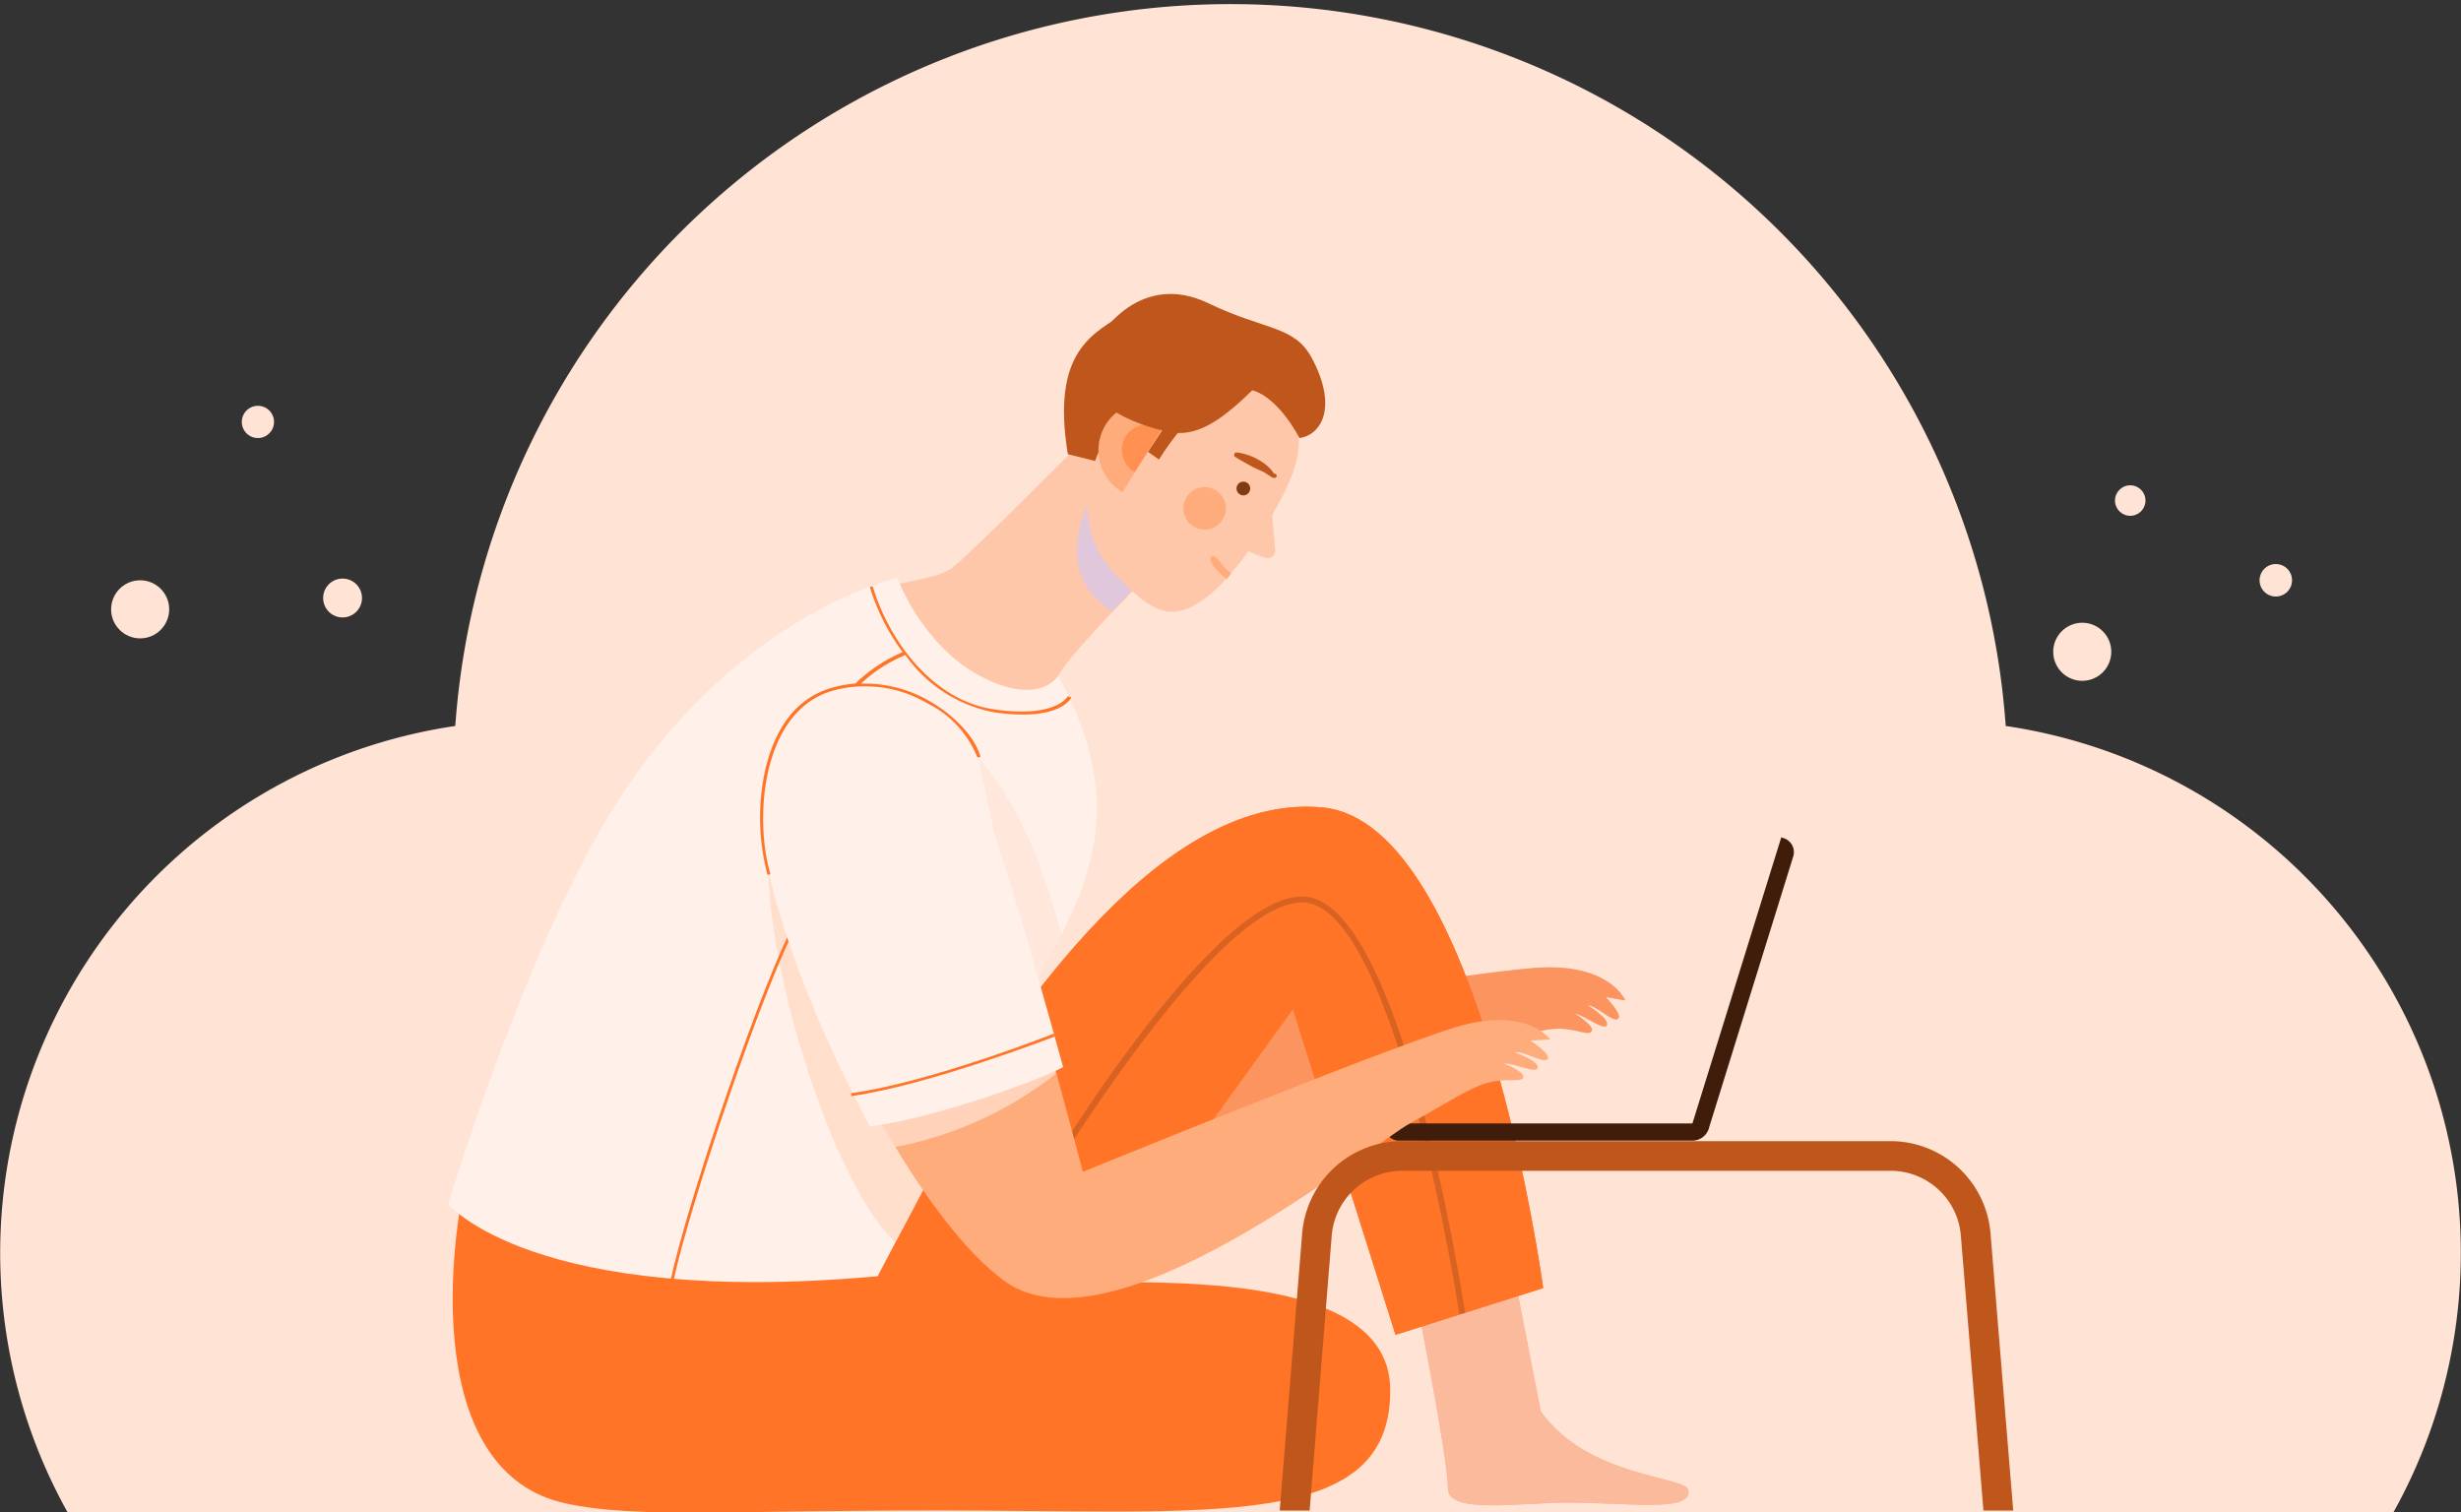 <svg xmlns="http://www.w3.org/2000/svg" viewBox="0 0 200 122.92"><rect x="0" y="0" width="200" height="122.92" fill="#333333" stroke="none"/><defs><style>.cls-1{isolation:isolate;}.cls-15,.cls-18,.cls-2{fill:#ffe3d4;}.cls-3{fill:#f39e7e;}.cls-10,.cls-4{fill:#ff9052;}.cls-11,.cls-18,.cls-4{opacity:0.7;}.cls-11,.cls-5{fill:#ffc7a9;}.cls-6{fill:#cbc7ff;opacity:0.58;}.cls-15,.cls-18,.cls-6{mix-blend-mode:multiply;}.cls-7{fill:#bf571d;}.cls-8{fill:#803a14;}.cls-9{fill:#ffac7d;}.cls-12{fill:#ff7427;}.cls-13{opacity:0.16;}.cls-14{fill:#fff0e9;}.cls-15{opacity:0.63;}.cls-16{fill:#ffdecb;}.cls-17{fill:#401d0a;}</style></defs><g class="cls-1"><g id="Capa_2" data-name="Capa 2"><g id="Capa_1-2" data-name="Capa 1"><path class="cls-2" d="M163,59A63.16,63.16,0,0,0,37,59,43.29,43.29,0,0,0,5.5,122.92h189A43.29,43.29,0,0,0,163,59Z"/><rect class="cls-2" x="23.52" y="79.37" width="152.95" height="43.55"/><path class="cls-2" d="M87.71,58.51c2.9,7.12,4,17.22,4.4,24.46L76.43,84.53Z"/><path class="cls-3" d="M132.08,81.3s-1.25-3.07-7.28-2.64c-5.24.37-25.64,3.68-30.9,4.54-2.06,3.2-4.16,6.37-6.41,9.43,9.35,3.51,28.88-6.33,32-7.2,3.47-1,5.2-1.71,6.85-1.82s2.69.62,3,.21S128,82.38,128,82.38c.66.06,2.42,1.46,2.59.92S129,81.68,129,81.68c.8.06,2.07,1.44,2.49,1.12s-1-1.77-1-1.77Z"/><path class="cls-4" d="M132.08,81.3s-1.25-3.07-7.28-2.64c-5.24.37-25.64,3.68-30.9,4.54-2.06,3.2-4.16,6.37-6.41,9.43,9.35,3.51,28.88-6.33,32-7.2,3.47-1,5.2-1.71,6.85-1.82s2.69.62,3,.21S128,82.38,128,82.38c.66.06,2.42,1.46,2.59.92S129,81.68,129,81.68c.8.06,2.07,1.44,2.49,1.12s-1-1.77-1-1.77Z"/><path class="cls-5" d="M71.76,57.42c1.54,5.59,8.58,8,10.33,8,3.14-.16,1.73.85,3.85-1.06-.41-6-1.06-7.43.14-9.58,1.32-2.37,11.37-12.16,11.37-12.16l-8.52-7.72s-9.75,9.83-11.58,11.28c-1.11.87-4.78,1.2-6.68,1.86C70,51.4,70.84,54.07,71.76,57.42Z"/><path class="cls-6" d="M89.32,48.88a8.78,8.78,0,0,0,1.11.82c3.19-3.55,6.25-6.82,6.25-6.82l-6.27-5.32C87.27,41.68,86.38,46.34,89.32,48.88Z"/><path class="cls-7" d="M91.48,25.4c-2.53,1.68-6.09,3-4.7,11.51l4,1,2.06-8.43Z"/><path class="cls-5" d="M102.79,42.8C101,45.64,98.47,49,96,49.62c-1.64.41-3-.45-5.43-3s-3.27-7-.31-11.74,6.54-7.78,11.63-4.58C107.49,33.86,105.76,38.1,102.79,42.8Z"/><path class="cls-8" d="M101.51,40a.54.54,0,0,1-.76.17.55.55,0,1,1,.59-.94A.55.55,0,0,1,101.51,40Z"/><path class="cls-9" d="M91.22,40a3.95,3.95,0,1,1,4.21-6.68Z"/><path class="cls-10" d="M92.22,38.37a2.08,2.08,0,1,1,2.21-3.52Z"/><path class="cls-9" d="M99.36,42.23a1.73,1.73,0,1,1-.54-2.38A1.72,1.72,0,0,1,99.36,42.23Z"/><path class="cls-5" d="M103.29,40.68l.34,4a.63.63,0,0,1-.87.65l-2-.79Z"/><path class="cls-7" d="M95,34.12l-1.7,2.6.89.63a22.48,22.48,0,0,1,1.92-2.64Z"/><path class="cls-7" d="M106.61,29.1c-1.42-2.66-3.81-2.24-8.42-4.46-5.29-2.54-8.85,2-9.61,4.35-1.4,4.25,5.09,5.91,6.73,6.16,2.18.32,4.22-1.25,6.46-3.43,0,0,1.88.3,3.84,3.88C107.37,35.35,108.75,33.11,106.61,29.1Z"/><path class="cls-7" d="M100.45,36.76a4.78,4.78,0,0,1,1.8.59,4.35,4.35,0,0,1,.79.56,2.9,2.9,0,0,1,.34.36l.15.2.06.1,0,0a0,0,0,0,0,0,0h0l0,0h0a.17.17,0,0,0-.14,0,.17.17,0,1,1,.22.25.17.17,0,0,1-.14,0l-.06,0,0,0-.06,0-.32-.21-.37-.24L101.9,38l-.78-.43c-.26-.15-.52-.29-.78-.47a.18.18,0,0,1,0-.24A.18.18,0,0,1,100.45,36.76Z"/><path class="cls-9" d="M99.71,46.29l.35.31c-.11.14-.23.3-.37.46a4.36,4.36,0,0,1-.53-.45c-.64-.61-1-1.24-.68-1.4S99.07,45.68,99.71,46.29Z"/><path class="cls-3" d="M114.67,103.29c.55,2.95,3,15.14,3,17.67,0,2.15,5.85,1.13,9.81,1.16,5.06,0,10,.8,9.73-1-.16-1.17-8.16-1-12-6.42L123.13,104Z"/><path class="cls-11" d="M114.67,103.29c.55,2.95,3,15.14,3,17.67,0,2.15,5.85,1.13,9.81,1.16,5.06,0,10,.8,9.73-1-.16-1.17-8.16-1-12-6.42L123.13,104Z"/><path class="cls-12" d="M76.28,92.09c4.93-7.27,17.26-27.87,31.26-26.46,12.8,1.29,17.87,39.05,17.87,39.05l-12,3.8L105.07,82,81.76,114.3l-16-6.17Z"/><path class="cls-12" d="M76.28,92.09c4.93-7.27,17.26-27.87,31.26-26.46,12.8,1.29,17.87,39.05,17.87,39.05l-12,3.8L105.07,82,81.76,114.3l-16-6.17Z"/><path class="cls-13" d="M105.93,72.86c7.95.24,12.93,32.48,13.14,33.85l-.48.08c0-.09-1.29-8.44-3.51-16.72-2.9-10.85-6.07-16.64-9.16-16.73h-.1c-7.65,0-22.93,26.27-23.09,26.54l-.41-.25C83,98.53,98,72.61,105.93,72.86Z"/><path class="cls-12" d="M38.8,91.65c-3.13,11-3.84,28.11,7.12,30.52,6,1.32,13.87.48,34.13.6,20,.12,33.05,1.09,32.93-9.89s-24.36-8.2-29.55-8.69-29.19-.72-29.19-.72Z"/><path class="cls-14" d="M86,54.92s-1.49,2.54-6.27.06-6.81-8-6.81-8S58.1,50.16,48,68.85c-6.45,11.91-11.58,29-11.58,29s6.91,8.4,34.9,5.87c0,0,8.4-16,12.74-23.72S91.93,65.78,86,54.92Z"/><path class="cls-15" d="M79.49,61.54c5.24,5.9,7.08,15.94,7.08,15.94L83.7,81.1Z"/><path class="cls-16" d="M62.93,66.56c-2.34,6.8,4.18,29.27,9.81,34.34l5.74-10.62Z"/><path class="cls-17" d="M144.94,68.11l-.18-.06L137.54,91.3h-25v.24a1.16,1.16,0,0,0,1.15,1.16h23.85a1.41,1.41,0,0,0,1.37-1.12l6.83-22A1.2,1.2,0,0,0,144.94,68.11Z"/><path class="cls-9" d="M79,64.87c2.52,5.56,9,30.36,9,30.36s24.51-10,30.3-11.75,7.68,1,7.68,1l-1.62.09s1.74,1.1,1.41,1.5-1.89-.67-2.68-.55c0,0,1.94.67,1.89,1.24s-2.08-.41-2.74-.32c0,0,1.71.67,1.55,1.12s-1.34,0-2.93.45-3.11,1.56-6.28,3.29-24.25,19.24-33,12.77S62.44,74.28,62.93,66.56C63.54,56.72,74.18,54.31,79,64.87Z"/><path class="cls-12" d="M54.52,104l.24,0C56,98,62.43,79.05,64.88,75l-.21-.13C62.22,78.94,55.74,98,54.52,104Z"/><path class="cls-18" d="M85.82,87.26c0-.17-.09-.33-.13-.5l-2.26-2.47-13.11,3L71.46,91c.42.76.85,1.49,1.28,2.22A30.43,30.43,0,0,0,85.82,87.26Z"/><path class="cls-14" d="M86.4,86.73c-2.28-8.3-5.39-19.12-7-22.68-5.22-11.51-16.81-8.88-17.48,1.84-.32,5,3.56,16,8.77,25.65C75.13,91.05,83.64,88.15,86.4,86.73Z"/><path class="cls-7" d="M106.43,122.76l1.8-22.38a5.74,5.74,0,0,1,5.69-5.23h39.75a5.73,5.73,0,0,1,5.68,5.22l1.84,22.39h2.42l-1.85-22.59a8.16,8.16,0,0,0-8.09-7.43H113.92a8.16,8.16,0,0,0-8.09,7.44L104,122.76Z"/><path class="cls-12" d="M69.18,88.84l0,.24c6.3-.88,16.41-4.8,16.52-4.84L85.64,84C85.54,84.06,75.45,88,69.18,88.84Z"/><path class="cls-12" d="M86.78,56.58s-.94,1.83-6.07,1.06c-4.94-.75-8.48-5.59-9.79-10l-.23.07A17.52,17.52,0,0,0,73.36,53a12.53,12.53,0,0,0-3.84,2.55,9.6,9.6,0,0,0-2,.37c-3.38,1-4.76,4.17-5.33,6.64a18.16,18.16,0,0,0,.19,8.55l.23-.07c-1.31-4.42-.77-13.18,5-14.89a9.94,9.94,0,0,1,7.74,1,8.39,8.39,0,0,1,4.09,4.42l.24-.06c-.41-1.55-2.1-3.39-4.21-4.57a10.48,10.48,0,0,0-5.51-1.38,11.94,11.94,0,0,1,3.62-2.33,11.39,11.39,0,0,0,7.17,4.65,15.82,15.82,0,0,0,2.39.19c3.24,0,3.9-1.32,3.93-1.39Z"/><circle class="cls-2" cx="169.22" cy="52.97" r="2.36"/><circle class="cls-2" cx="173.12" cy="40.68" r="1.24"/><circle class="cls-2" cx="184.95" cy="47.16" r="1.32"/><circle class="cls-2" cx="27.84" cy="48.6" r="1.58"/><circle class="cls-2" cx="20.96" cy="34.29" r="1.31"/><circle class="cls-2" cx="11.39" cy="49.52" r="2.36"/></g></g></g></svg>